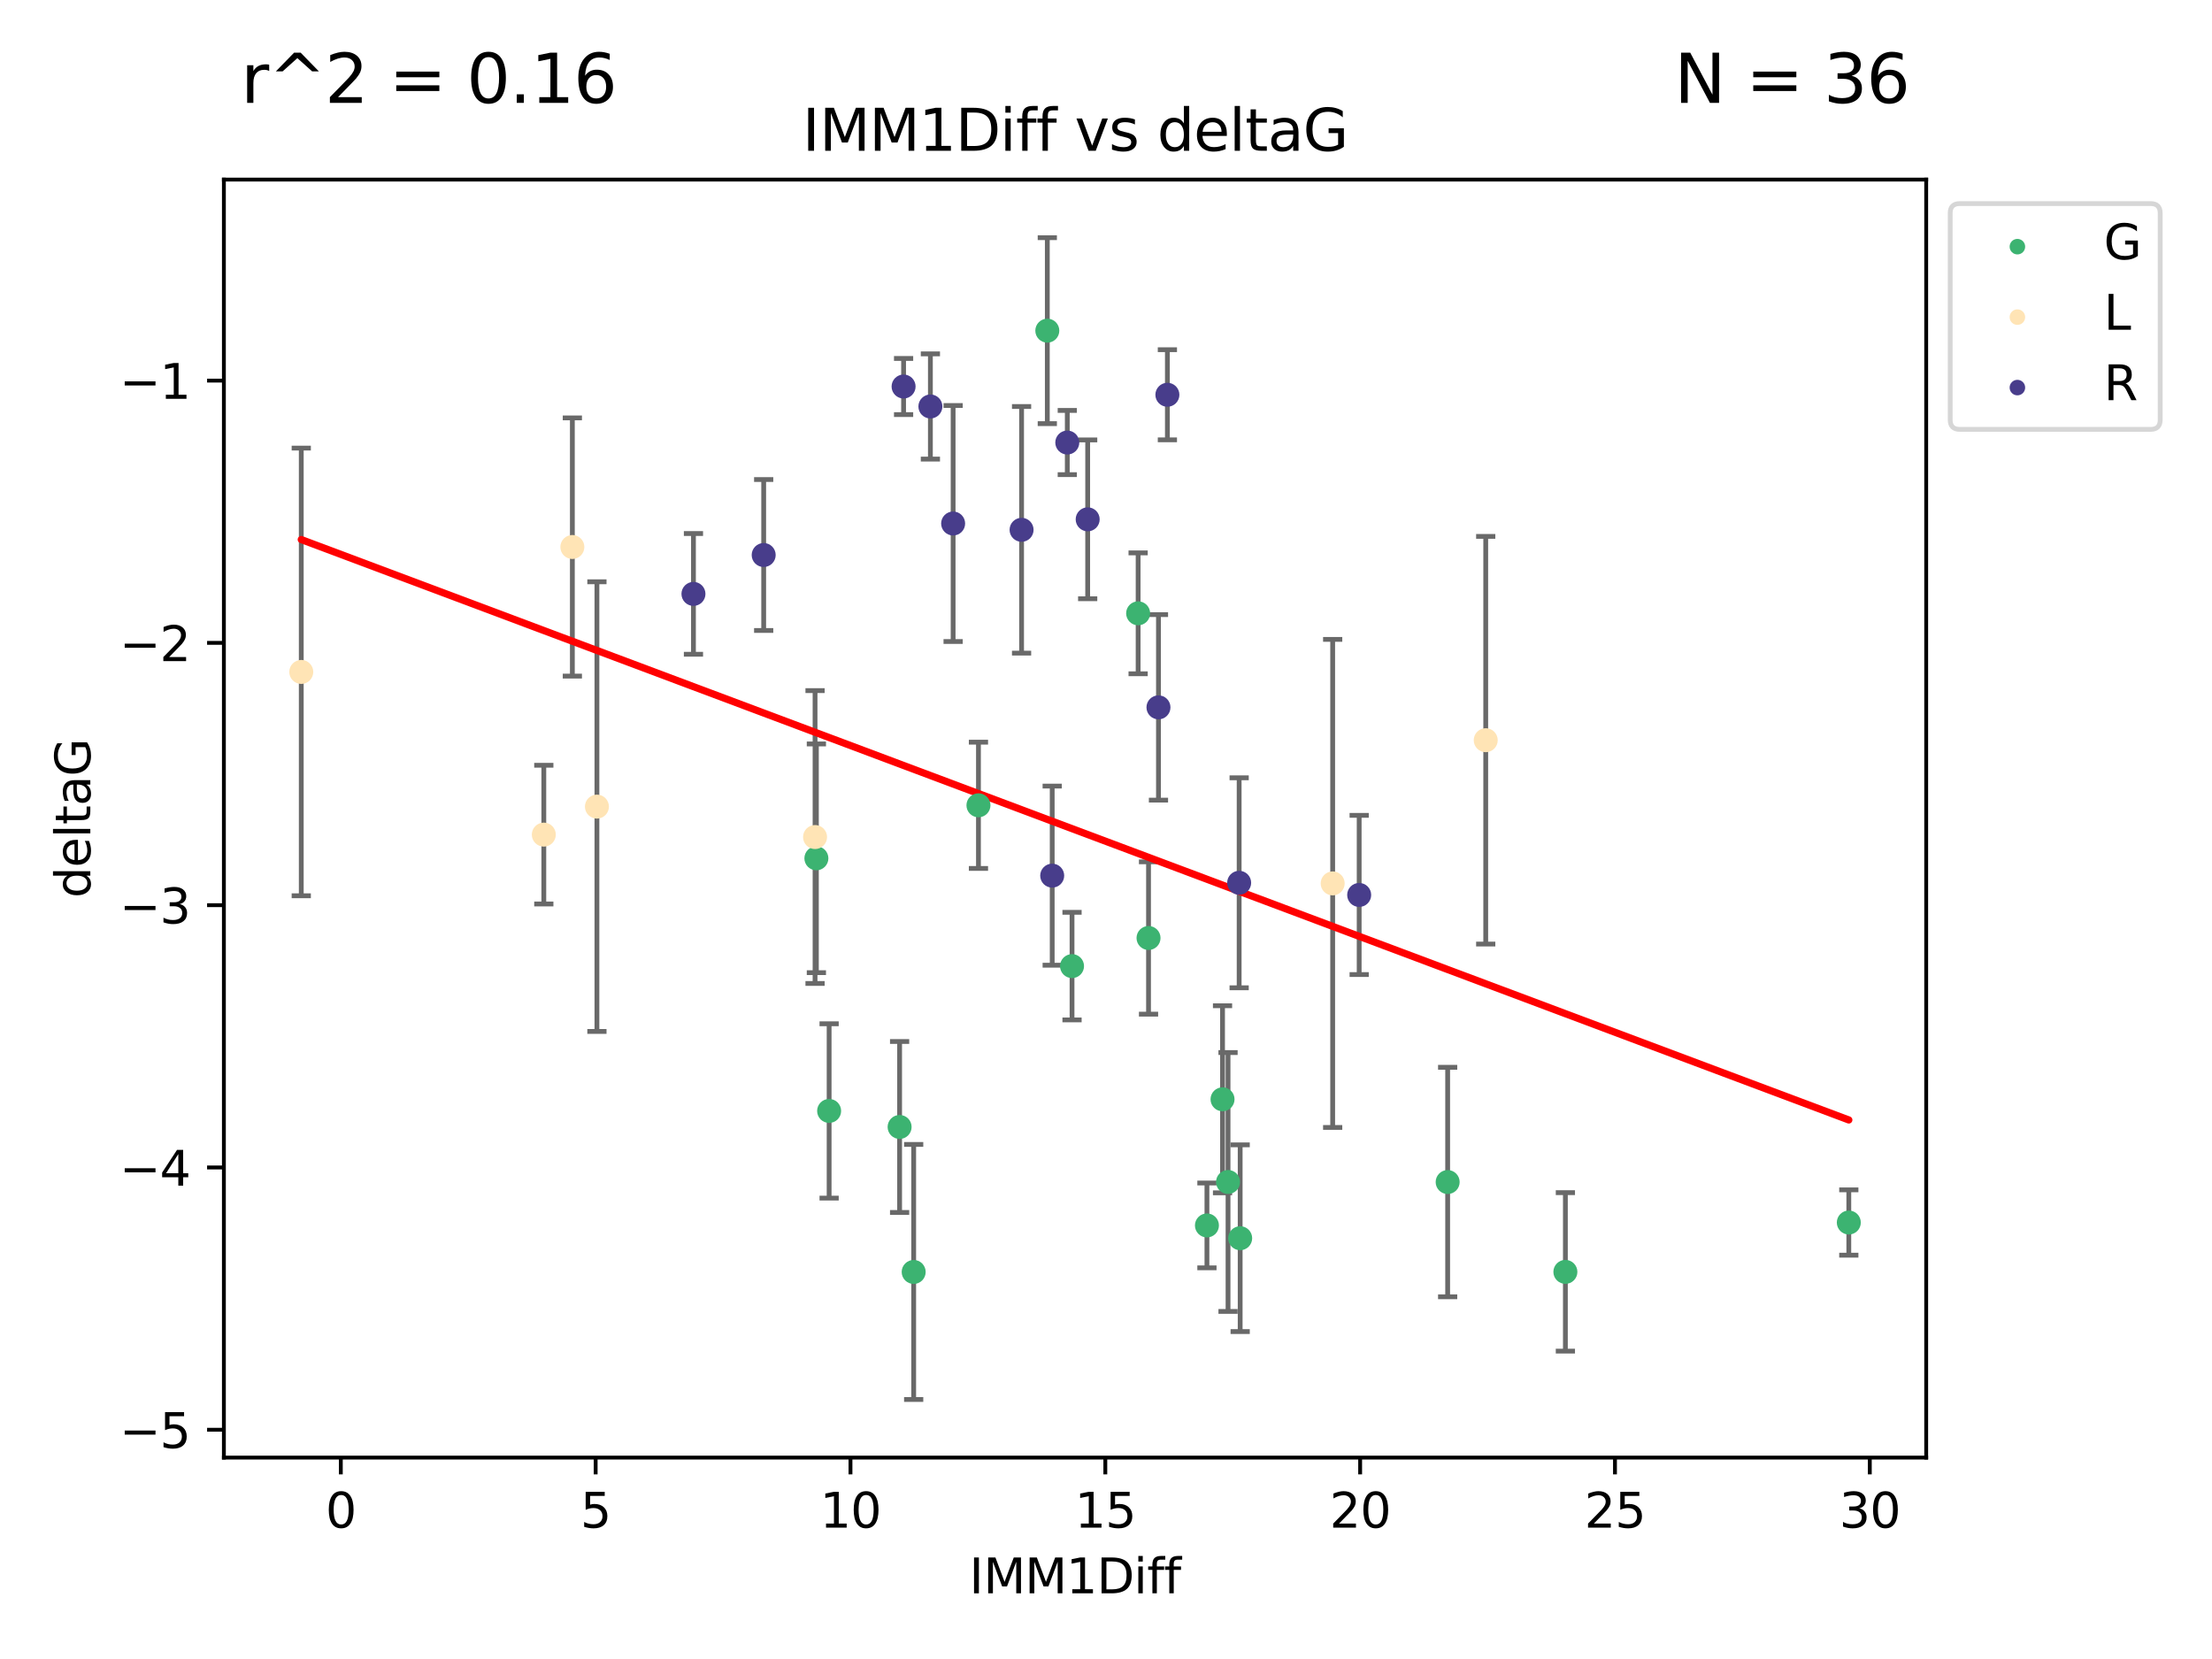 <?xml version="1.0" encoding="utf-8" standalone="no"?>
<!DOCTYPE svg PUBLIC "-//W3C//DTD SVG 1.1//EN"
  "http://www.w3.org/Graphics/SVG/1.1/DTD/svg11.dtd">
<svg xmlns:xlink="http://www.w3.org/1999/xlink" width="460.8pt" height="345.6pt" viewBox="0 0 460.8 345.6" xmlns="http://www.w3.org/2000/svg" version="1.1">
 <defs>
  <style type="text/css">*{stroke-linejoin: round; stroke-linecap: butt}</style>
 </defs>
 <g id="figure_1">
  <g id="patch_1">
   <path d="M 0 345.6 
L 460.8 345.6 
L 460.8 0 
L 0 0 
z
" style="fill: #ffffff"/>
  </g>
  <g id="axes_1">
   <g id="patch_2">
    <path d="M 46.64 303.64 
L 401.26 303.64 
L 401.26 37.411 
L 46.64 37.411 
z
" style="fill: #ffffff"/>
   </g>
   <g id="PathCollection_1">
    <defs>
     <path id="mefd6681e2b" d="M 0 1.118 
C 0.297 1.118 0.581 1 0.791 0.791 
C 1 0.581 1.118 0.297 1.118 0 
C 1.118 -0.297 1 -0.581 0.791 -0.791 
C 0.581 -1 0.297 -1.118 0 -1.118 
C -0.297 -1.118 -0.581 -1 -0.791 -0.791 
C -1 -0.581 -1.118 -0.297 -1.118 0 
C -1.118 0.297 -1 0.581 -0.791 0.791 
C -0.581 1 -0.297 1.118 0 1.118 
z
" style="stroke: #3cb371"/>
    </defs>
    <g clip-path="url(#p0593c370dc)">
     <use xlink:href="#mefd6681e2b" x="190.336" y="264.972" style="fill: #3cb371; stroke: #3cb371"/>
     <use xlink:href="#mefd6681e2b" x="255.823" y="246.229" style="fill: #3cb371; stroke: #3cb371"/>
     <use xlink:href="#mefd6681e2b" x="251.427" y="255.28" style="fill: #3cb371; stroke: #3cb371"/>
     <use xlink:href="#mefd6681e2b" x="258.35" y="257.942" style="fill: #3cb371; stroke: #3cb371"/>
     <use xlink:href="#mefd6681e2b" x="218.174" y="68.883" style="fill: #3cb371; stroke: #3cb371"/>
     <use xlink:href="#mefd6681e2b" x="385.141" y="254.674" style="fill: #3cb371; stroke: #3cb371"/>
     <use xlink:href="#mefd6681e2b" x="301.573" y="246.241" style="fill: #3cb371; stroke: #3cb371"/>
     <use xlink:href="#mefd6681e2b" x="326.098" y="264.956" style="fill: #3cb371; stroke: #3cb371"/>
     <use xlink:href="#mefd6681e2b" x="187.405" y="234.768" style="fill: #3cb371; stroke: #3cb371"/>
     <use xlink:href="#mefd6681e2b" x="223.324" y="201.259" style="fill: #3cb371; stroke: #3cb371"/>
     <use xlink:href="#mefd6681e2b" x="254.676" y="229.002" style="fill: #3cb371; stroke: #3cb371"/>
     <use xlink:href="#mefd6681e2b" x="237.094" y="127.765" style="fill: #3cb371; stroke: #3cb371"/>
     <use xlink:href="#mefd6681e2b" x="203.83" y="167.759" style="fill: #3cb371; stroke: #3cb371"/>
     <use xlink:href="#mefd6681e2b" x="239.26" y="195.399" style="fill: #3cb371; stroke: #3cb371"/>
     <use xlink:href="#mefd6681e2b" x="170.068" y="178.803" style="fill: #3cb371; stroke: #3cb371"/>
     <use xlink:href="#mefd6681e2b" x="172.722" y="231.428" style="fill: #3cb371; stroke: #3cb371"/>
    </g>
   </g>
   <g id="PathCollection_2">
    <defs>
     <path id="mf85f36f236" d="M 0 1.118 
C 0.297 1.118 0.581 1 0.791 0.791 
C 1 0.581 1.118 0.297 1.118 0 
C 1.118 -0.297 1 -0.581 0.791 -0.791 
C 0.581 -1 0.297 -1.118 0 -1.118 
C -0.297 -1.118 -0.581 -1 -0.791 -0.791 
C -1 -0.581 -1.118 -0.297 -1.118 0 
C -1.118 0.297 -1 0.581 -0.791 0.791 
C -0.581 1 -0.297 1.118 0 1.118 
z
" style="stroke: #ffe4b5"/>
    </defs>
    <g clip-path="url(#p0593c370dc)">
     <use xlink:href="#mf85f36f236" x="113.287" y="173.867" style="fill: #ffe4b5; stroke: #ffe4b5"/>
     <use xlink:href="#mf85f36f236" x="124.35" y="168.033" style="fill: #ffe4b5; stroke: #ffe4b5"/>
     <use xlink:href="#mf85f36f236" x="119.232" y="113.949" style="fill: #ffe4b5; stroke: #ffe4b5"/>
     <use xlink:href="#mf85f36f236" x="62.759" y="139.975" style="fill: #ffe4b5; stroke: #ffe4b5"/>
     <use xlink:href="#mf85f36f236" x="169.791" y="174.371" style="fill: #ffe4b5; stroke: #ffe4b5"/>
     <use xlink:href="#mf85f36f236" x="277.62" y="184.029" style="fill: #ffe4b5; stroke: #ffe4b5"/>
     <use xlink:href="#mf85f36f236" x="309.504" y="154.198" style="fill: #ffe4b5; stroke: #ffe4b5"/>
    </g>
   </g>
   <g id="PathCollection_3">
    <defs>
     <path id="m1b74e0bbe9" d="M 0 1.118 
C 0.297 1.118 0.581 1 0.791 0.791 
C 1 0.581 1.118 0.297 1.118 0 
C 1.118 -0.297 1 -0.581 0.791 -0.791 
C 0.581 -1 0.297 -1.118 0 -1.118 
C -0.297 -1.118 -0.581 -1 -0.791 -0.791 
C -1 -0.581 -1.118 -0.297 -1.118 0 
C -1.118 0.297 -1 0.581 -0.791 0.791 
C -0.581 1 -0.297 1.118 0 1.118 
z
" style="stroke: #483d8b"/>
    </defs>
    <g clip-path="url(#p0593c370dc)">
     <use xlink:href="#m1b74e0bbe9" x="144.459" y="123.719" style="fill: #483d8b; stroke: #483d8b"/>
     <use xlink:href="#m1b74e0bbe9" x="258.138" y="183.902" style="fill: #483d8b; stroke: #483d8b"/>
     <use xlink:href="#m1b74e0bbe9" x="188.234" y="80.519" style="fill: #483d8b; stroke: #483d8b"/>
     <use xlink:href="#m1b74e0bbe9" x="212.813" y="110.37" style="fill: #483d8b; stroke: #483d8b"/>
     <use xlink:href="#m1b74e0bbe9" x="159.089" y="115.619" style="fill: #483d8b; stroke: #483d8b"/>
     <use xlink:href="#m1b74e0bbe9" x="193.818" y="84.676" style="fill: #483d8b; stroke: #483d8b"/>
     <use xlink:href="#m1b74e0bbe9" x="226.583" y="108.187" style="fill: #483d8b; stroke: #483d8b"/>
     <use xlink:href="#m1b74e0bbe9" x="219.193" y="182.412" style="fill: #483d8b; stroke: #483d8b"/>
     <use xlink:href="#m1b74e0bbe9" x="222.336" y="92.189" style="fill: #483d8b; stroke: #483d8b"/>
     <use xlink:href="#m1b74e0bbe9" x="243.188" y="82.238" style="fill: #483d8b; stroke: #483d8b"/>
     <use xlink:href="#m1b74e0bbe9" x="241.33" y="147.356" style="fill: #483d8b; stroke: #483d8b"/>
     <use xlink:href="#m1b74e0bbe9" x="198.554" y="109.055" style="fill: #483d8b; stroke: #483d8b"/>
     <use xlink:href="#m1b74e0bbe9" x="283.141" y="186.434" style="fill: #483d8b; stroke: #483d8b"/>
    </g>
   </g>
   <g id="matplotlib.axis_1">
    <g id="xtick_1">
     <g id="line2d_1">
      <defs>
       <path id="m7b4c2377e4" d="M 0 0 
L 0 3.5 
" style="stroke: #000000; stroke-width: 0.8"/>
      </defs>
      <g>
       <use xlink:href="#m7b4c2377e4" x="70.998" y="303.64" style="stroke: #000000; stroke-width: 0.8"/>
      </g>
     </g>
     <g id="text_1">
      <!-- 0 -->
      <g transform="translate(67.817 318.238)scale(0.1 -0.1)">
       <defs>
        <path id="DejaVuSans-30" d="M 2034 4250 
Q 1547 4250 1301 3770 
Q 1056 3291 1056 2328 
Q 1056 1369 1301 889 
Q 1547 409 2034 409 
Q 2525 409 2770 889 
Q 3016 1369 3016 2328 
Q 3016 3291 2770 3770 
Q 2525 4250 2034 4250 
z
M 2034 4750 
Q 2819 4750 3233 4129 
Q 3647 3509 3647 2328 
Q 3647 1150 3233 529 
Q 2819 -91 2034 -91 
Q 1250 -91 836 529 
Q 422 1150 422 2328 
Q 422 3509 836 4129 
Q 1250 4750 2034 4750 
z
" transform="scale(0.016)"/>
       </defs>
       <use xlink:href="#DejaVuSans-30"/>
      </g>
     </g>
    </g>
    <g id="xtick_2">
     <g id="line2d_2">
      <g>
       <use xlink:href="#m7b4c2377e4" x="124.084" y="303.64" style="stroke: #000000; stroke-width: 0.8"/>
      </g>
     </g>
     <g id="text_2">
      <!-- 5 -->
      <g transform="translate(120.903 318.238)scale(0.1 -0.1)">
       <defs>
        <path id="DejaVuSans-35" d="M 691 4666 
L 3169 4666 
L 3169 4134 
L 1269 4134 
L 1269 2991 
Q 1406 3038 1543 3061 
Q 1681 3084 1819 3084 
Q 2600 3084 3056 2656 
Q 3513 2228 3513 1497 
Q 3513 744 3044 326 
Q 2575 -91 1722 -91 
Q 1428 -91 1123 -41 
Q 819 9 494 109 
L 494 744 
Q 775 591 1075 516 
Q 1375 441 1709 441 
Q 2250 441 2565 725 
Q 2881 1009 2881 1497 
Q 2881 1984 2565 2268 
Q 2250 2553 1709 2553 
Q 1456 2553 1204 2497 
Q 953 2441 691 2322 
L 691 4666 
z
" transform="scale(0.016)"/>
       </defs>
       <use xlink:href="#DejaVuSans-35"/>
      </g>
     </g>
    </g>
    <g id="xtick_3">
     <g id="line2d_3">
      <g>
       <use xlink:href="#m7b4c2377e4" x="177.17" y="303.64" style="stroke: #000000; stroke-width: 0.8"/>
      </g>
     </g>
     <g id="text_3">
      <!-- 10 -->
      <g transform="translate(170.808 318.238)scale(0.1 -0.1)">
       <defs>
        <path id="DejaVuSans-31" d="M 794 531 
L 1825 531 
L 1825 4091 
L 703 3866 
L 703 4441 
L 1819 4666 
L 2450 4666 
L 2450 531 
L 3481 531 
L 3481 0 
L 794 0 
L 794 531 
z
" transform="scale(0.016)"/>
       </defs>
       <use xlink:href="#DejaVuSans-31"/>
       <use xlink:href="#DejaVuSans-30" x="63.623"/>
      </g>
     </g>
    </g>
    <g id="xtick_4">
     <g id="line2d_4">
      <g>
       <use xlink:href="#m7b4c2377e4" x="230.257" y="303.64" style="stroke: #000000; stroke-width: 0.8"/>
      </g>
     </g>
     <g id="text_4">
      <!-- 15 -->
      <g transform="translate(223.894 318.238)scale(0.1 -0.1)">
       <use xlink:href="#DejaVuSans-31"/>
       <use xlink:href="#DejaVuSans-35" x="63.623"/>
      </g>
     </g>
    </g>
    <g id="xtick_5">
     <g id="line2d_5">
      <g>
       <use xlink:href="#m7b4c2377e4" x="283.343" y="303.64" style="stroke: #000000; stroke-width: 0.8"/>
      </g>
     </g>
     <g id="text_5">
      <!-- 20 -->
      <g transform="translate(276.98 318.238)scale(0.1 -0.1)">
       <defs>
        <path id="DejaVuSans-32" d="M 1228 531 
L 3431 531 
L 3431 0 
L 469 0 
L 469 531 
Q 828 903 1448 1529 
Q 2069 2156 2228 2338 
Q 2531 2678 2651 2914 
Q 2772 3150 2772 3378 
Q 2772 3750 2511 3984 
Q 2250 4219 1831 4219 
Q 1534 4219 1204 4116 
Q 875 4013 500 3803 
L 500 4441 
Q 881 4594 1212 4672 
Q 1544 4750 1819 4750 
Q 2544 4750 2975 4387 
Q 3406 4025 3406 3419 
Q 3406 3131 3298 2873 
Q 3191 2616 2906 2266 
Q 2828 2175 2409 1742 
Q 1991 1309 1228 531 
z
" transform="scale(0.016)"/>
       </defs>
       <use xlink:href="#DejaVuSans-32"/>
       <use xlink:href="#DejaVuSans-30" x="63.623"/>
      </g>
     </g>
    </g>
    <g id="xtick_6">
     <g id="line2d_6">
      <g>
       <use xlink:href="#m7b4c2377e4" x="336.429" y="303.64" style="stroke: #000000; stroke-width: 0.8"/>
      </g>
     </g>
     <g id="text_6">
      <!-- 25 -->
      <g transform="translate(330.067 318.238)scale(0.1 -0.1)">
       <use xlink:href="#DejaVuSans-32"/>
       <use xlink:href="#DejaVuSans-35" x="63.623"/>
      </g>
     </g>
    </g>
    <g id="xtick_7">
     <g id="line2d_7">
      <g>
       <use xlink:href="#m7b4c2377e4" x="389.515" y="303.64" style="stroke: #000000; stroke-width: 0.8"/>
      </g>
     </g>
     <g id="text_7">
      <!-- 30 -->
      <g transform="translate(383.153 318.238)scale(0.1 -0.1)">
       <defs>
        <path id="DejaVuSans-33" d="M 2597 2516 
Q 3050 2419 3304 2112 
Q 3559 1806 3559 1356 
Q 3559 666 3084 287 
Q 2609 -91 1734 -91 
Q 1441 -91 1130 -33 
Q 819 25 488 141 
L 488 750 
Q 750 597 1062 519 
Q 1375 441 1716 441 
Q 2309 441 2620 675 
Q 2931 909 2931 1356 
Q 2931 1769 2642 2001 
Q 2353 2234 1838 2234 
L 1294 2234 
L 1294 2753 
L 1863 2753 
Q 2328 2753 2575 2939 
Q 2822 3125 2822 3475 
Q 2822 3834 2567 4026 
Q 2313 4219 1838 4219 
Q 1578 4219 1281 4162 
Q 984 4106 628 3988 
L 628 4550 
Q 988 4650 1302 4700 
Q 1616 4750 1894 4750 
Q 2613 4750 3031 4423 
Q 3450 4097 3450 3541 
Q 3450 3153 3228 2886 
Q 3006 2619 2597 2516 
z
" transform="scale(0.016)"/>
       </defs>
       <use xlink:href="#DejaVuSans-33"/>
       <use xlink:href="#DejaVuSans-30" x="63.623"/>
      </g>
     </g>
    </g>
    <g id="text_8">
     <!-- IMM1Diff -->
     <g transform="translate(201.906 331.917)scale(0.1 -0.1)">
      <defs>
       <path id="DejaVuSans-49" d="M 628 4666 
L 1259 4666 
L 1259 0 
L 628 0 
L 628 4666 
z
" transform="scale(0.016)"/>
       <path id="DejaVuSans-4d" d="M 628 4666 
L 1569 4666 
L 2759 1491 
L 3956 4666 
L 4897 4666 
L 4897 0 
L 4281 0 
L 4281 4097 
L 3078 897 
L 2444 897 
L 1241 4097 
L 1241 0 
L 628 0 
L 628 4666 
z
" transform="scale(0.016)"/>
       <path id="DejaVuSans-44" d="M 1259 4147 
L 1259 519 
L 2022 519 
Q 2988 519 3436 956 
Q 3884 1394 3884 2338 
Q 3884 3275 3436 3711 
Q 2988 4147 2022 4147 
L 1259 4147 
z
M 628 4666 
L 1925 4666 
Q 3281 4666 3915 4102 
Q 4550 3538 4550 2338 
Q 4550 1131 3912 565 
Q 3275 0 1925 0 
L 628 0 
L 628 4666 
z
" transform="scale(0.016)"/>
       <path id="DejaVuSans-69" d="M 603 3500 
L 1178 3500 
L 1178 0 
L 603 0 
L 603 3500 
z
M 603 4863 
L 1178 4863 
L 1178 4134 
L 603 4134 
L 603 4863 
z
" transform="scale(0.016)"/>
       <path id="DejaVuSans-66" d="M 2375 4863 
L 2375 4384 
L 1825 4384 
Q 1516 4384 1395 4259 
Q 1275 4134 1275 3809 
L 1275 3500 
L 2222 3500 
L 2222 3053 
L 1275 3053 
L 1275 0 
L 697 0 
L 697 3053 
L 147 3053 
L 147 3500 
L 697 3500 
L 697 3744 
Q 697 4328 969 4595 
Q 1241 4863 1831 4863 
L 2375 4863 
z
" transform="scale(0.016)"/>
      </defs>
      <use xlink:href="#DejaVuSans-49"/>
      <use xlink:href="#DejaVuSans-4d" x="29.492"/>
      <use xlink:href="#DejaVuSans-4d" x="115.771"/>
      <use xlink:href="#DejaVuSans-31" x="202.051"/>
      <use xlink:href="#DejaVuSans-44" x="265.674"/>
      <use xlink:href="#DejaVuSans-69" x="342.676"/>
      <use xlink:href="#DejaVuSans-66" x="370.459"/>
      <use xlink:href="#DejaVuSans-66" x="405.664"/>
     </g>
    </g>
   </g>
   <g id="matplotlib.axis_2">
    <g id="ytick_1">
     <g id="line2d_8">
      <defs>
       <path id="mdf8ffeb3bf" d="M 0 0 
L -3.5 0 
" style="stroke: #000000; stroke-width: 0.8"/>
      </defs>
      <g>
       <use xlink:href="#mdf8ffeb3bf" x="46.64" y="297.844" style="stroke: #000000; stroke-width: 0.8"/>
      </g>
     </g>
     <g id="text_9">
      <!-- −5 -->
      <g transform="translate(24.898 301.643)scale(0.1 -0.1)">
       <defs>
        <path id="DejaVuSans-2212" d="M 678 2272 
L 4684 2272 
L 4684 1741 
L 678 1741 
L 678 2272 
z
" transform="scale(0.016)"/>
       </defs>
       <use xlink:href="#DejaVuSans-2212"/>
       <use xlink:href="#DejaVuSans-35" x="83.789"/>
      </g>
     </g>
    </g>
    <g id="ytick_2">
     <g id="line2d_9">
      <g>
       <use xlink:href="#mdf8ffeb3bf" x="46.64" y="243.204" style="stroke: #000000; stroke-width: 0.8"/>
      </g>
     </g>
     <g id="text_10">
      <!-- −4 -->
      <g transform="translate(24.898 247.003)scale(0.1 -0.1)">
       <defs>
        <path id="DejaVuSans-34" d="M 2419 4116 
L 825 1625 
L 2419 1625 
L 2419 4116 
z
M 2253 4666 
L 3047 4666 
L 3047 1625 
L 3713 1625 
L 3713 1100 
L 3047 1100 
L 3047 0 
L 2419 0 
L 2419 1100 
L 313 1100 
L 313 1709 
L 2253 4666 
z
" transform="scale(0.016)"/>
       </defs>
       <use xlink:href="#DejaVuSans-2212"/>
       <use xlink:href="#DejaVuSans-34" x="83.789"/>
      </g>
     </g>
    </g>
    <g id="ytick_3">
     <g id="line2d_10">
      <g>
       <use xlink:href="#mdf8ffeb3bf" x="46.64" y="188.564" style="stroke: #000000; stroke-width: 0.8"/>
      </g>
     </g>
     <g id="text_11">
      <!-- −3 -->
      <g transform="translate(24.898 192.364)scale(0.1 -0.1)">
       <use xlink:href="#DejaVuSans-2212"/>
       <use xlink:href="#DejaVuSans-33" x="83.789"/>
      </g>
     </g>
    </g>
    <g id="ytick_4">
     <g id="line2d_11">
      <g>
       <use xlink:href="#mdf8ffeb3bf" x="46.64" y="133.924" style="stroke: #000000; stroke-width: 0.8"/>
      </g>
     </g>
     <g id="text_12">
      <!-- −2 -->
      <g transform="translate(24.898 137.724)scale(0.1 -0.1)">
       <use xlink:href="#DejaVuSans-2212"/>
       <use xlink:href="#DejaVuSans-32" x="83.789"/>
      </g>
     </g>
    </g>
    <g id="ytick_5">
     <g id="line2d_12">
      <g>
       <use xlink:href="#mdf8ffeb3bf" x="46.64" y="79.284" style="stroke: #000000; stroke-width: 0.8"/>
      </g>
     </g>
     <g id="text_13">
      <!-- −1 -->
      <g transform="translate(24.898 83.084)scale(0.1 -0.1)">
       <use xlink:href="#DejaVuSans-2212"/>
       <use xlink:href="#DejaVuSans-31" x="83.789"/>
      </g>
     </g>
    </g>
    <g id="text_14">
     <!-- deltaG -->
     <g transform="translate(18.818 187.064)rotate(-90)scale(0.1 -0.1)">
      <defs>
       <path id="DejaVuSans-64" d="M 2906 2969 
L 2906 4863 
L 3481 4863 
L 3481 0 
L 2906 0 
L 2906 525 
Q 2725 213 2448 61 
Q 2172 -91 1784 -91 
Q 1150 -91 751 415 
Q 353 922 353 1747 
Q 353 2572 751 3078 
Q 1150 3584 1784 3584 
Q 2172 3584 2448 3432 
Q 2725 3281 2906 2969 
z
M 947 1747 
Q 947 1113 1208 752 
Q 1469 391 1925 391 
Q 2381 391 2643 752 
Q 2906 1113 2906 1747 
Q 2906 2381 2643 2742 
Q 2381 3103 1925 3103 
Q 1469 3103 1208 2742 
Q 947 2381 947 1747 
z
" transform="scale(0.016)"/>
       <path id="DejaVuSans-65" d="M 3597 1894 
L 3597 1613 
L 953 1613 
Q 991 1019 1311 708 
Q 1631 397 2203 397 
Q 2534 397 2845 478 
Q 3156 559 3463 722 
L 3463 178 
Q 3153 47 2828 -22 
Q 2503 -91 2169 -91 
Q 1331 -91 842 396 
Q 353 884 353 1716 
Q 353 2575 817 3079 
Q 1281 3584 2069 3584 
Q 2775 3584 3186 3129 
Q 3597 2675 3597 1894 
z
M 3022 2063 
Q 3016 2534 2758 2815 
Q 2500 3097 2075 3097 
Q 1594 3097 1305 2825 
Q 1016 2553 972 2059 
L 3022 2063 
z
" transform="scale(0.016)"/>
       <path id="DejaVuSans-6c" d="M 603 4863 
L 1178 4863 
L 1178 0 
L 603 0 
L 603 4863 
z
" transform="scale(0.016)"/>
       <path id="DejaVuSans-74" d="M 1172 4494 
L 1172 3500 
L 2356 3500 
L 2356 3053 
L 1172 3053 
L 1172 1153 
Q 1172 725 1289 603 
Q 1406 481 1766 481 
L 2356 481 
L 2356 0 
L 1766 0 
Q 1100 0 847 248 
Q 594 497 594 1153 
L 594 3053 
L 172 3053 
L 172 3500 
L 594 3500 
L 594 4494 
L 1172 4494 
z
" transform="scale(0.016)"/>
       <path id="DejaVuSans-61" d="M 2194 1759 
Q 1497 1759 1228 1600 
Q 959 1441 959 1056 
Q 959 750 1161 570 
Q 1363 391 1709 391 
Q 2188 391 2477 730 
Q 2766 1069 2766 1631 
L 2766 1759 
L 2194 1759 
z
M 3341 1997 
L 3341 0 
L 2766 0 
L 2766 531 
Q 2569 213 2275 61 
Q 1981 -91 1556 -91 
Q 1019 -91 701 211 
Q 384 513 384 1019 
Q 384 1609 779 1909 
Q 1175 2209 1959 2209 
L 2766 2209 
L 2766 2266 
Q 2766 2663 2505 2880 
Q 2244 3097 1772 3097 
Q 1472 3097 1187 3025 
Q 903 2953 641 2809 
L 641 3341 
Q 956 3463 1253 3523 
Q 1550 3584 1831 3584 
Q 2591 3584 2966 3190 
Q 3341 2797 3341 1997 
z
" transform="scale(0.016)"/>
       <path id="DejaVuSans-47" d="M 3809 666 
L 3809 1919 
L 2778 1919 
L 2778 2438 
L 4434 2438 
L 4434 434 
Q 4069 175 3628 42 
Q 3188 -91 2688 -91 
Q 1594 -91 976 548 
Q 359 1188 359 2328 
Q 359 3472 976 4111 
Q 1594 4750 2688 4750 
Q 3144 4750 3555 4637 
Q 3966 4525 4313 4306 
L 4313 3634 
Q 3963 3931 3569 4081 
Q 3175 4231 2741 4231 
Q 1884 4231 1454 3753 
Q 1025 3275 1025 2328 
Q 1025 1384 1454 906 
Q 1884 428 2741 428 
Q 3075 428 3337 486 
Q 3600 544 3809 666 
z
" transform="scale(0.016)"/>
      </defs>
      <use xlink:href="#DejaVuSans-64"/>
      <use xlink:href="#DejaVuSans-65" x="63.477"/>
      <use xlink:href="#DejaVuSans-6c" x="125"/>
      <use xlink:href="#DejaVuSans-74" x="152.783"/>
      <use xlink:href="#DejaVuSans-61" x="191.992"/>
      <use xlink:href="#DejaVuSans-47" x="253.271"/>
     </g>
    </g>
   </g>
   <g id="LineCollection_1">
    <path d="M 190.336 291.539 
L 190.336 238.405 
" clip-path="url(#p0593c370dc)" style="fill: none; stroke: #696969"/>
    <path d="M 255.823 273.192 
L 255.823 219.267 
" clip-path="url(#p0593c370dc)" style="fill: none; stroke: #696969"/>
    <path d="M 251.427 264.116 
L 251.427 246.445 
" clip-path="url(#p0593c370dc)" style="fill: none; stroke: #696969"/>
    <path d="M 258.35 277.391 
L 258.35 238.493 
" clip-path="url(#p0593c370dc)" style="fill: none; stroke: #696969"/>
    <path d="M 218.174 88.254 
L 218.174 49.513 
" clip-path="url(#p0593c370dc)" style="fill: none; stroke: #696969"/>
    <path d="M 385.141 261.477 
L 385.141 247.87 
" clip-path="url(#p0593c370dc)" style="fill: none; stroke: #696969"/>
    <path d="M 301.573 270.142 
L 301.573 222.34 
" clip-path="url(#p0593c370dc)" style="fill: none; stroke: #696969"/>
    <path d="M 326.098 281.463 
L 326.098 248.45 
" clip-path="url(#p0593c370dc)" style="fill: none; stroke: #696969"/>
    <path d="M 187.405 252.578 
L 187.405 216.959 
" clip-path="url(#p0593c370dc)" style="fill: none; stroke: #696969"/>
    <path d="M 223.324 212.466 
L 223.324 190.051 
" clip-path="url(#p0593c370dc)" style="fill: none; stroke: #696969"/>
    <path d="M 254.676 248.489 
L 254.676 209.516 
" clip-path="url(#p0593c370dc)" style="fill: none; stroke: #696969"/>
    <path d="M 237.094 140.357 
L 237.094 115.174 
" clip-path="url(#p0593c370dc)" style="fill: none; stroke: #696969"/>
    <path d="M 203.83 180.911 
L 203.83 154.608 
" clip-path="url(#p0593c370dc)" style="fill: none; stroke: #696969"/>
    <path d="M 239.26 211.267 
L 239.26 179.53 
" clip-path="url(#p0593c370dc)" style="fill: none; stroke: #696969"/>
    <path d="M 170.068 202.627 
L 170.068 154.978 
" clip-path="url(#p0593c370dc)" style="fill: none; stroke: #696969"/>
    <path d="M 172.722 249.586 
L 172.722 213.27 
" clip-path="url(#p0593c370dc)" style="fill: none; stroke: #696969"/>
   </g>
   <g id="line2d_13">
    <defs>
     <path id="m96c4f6a388" d="M 2 0 
L -2 -0 
" style="stroke: #696969"/>
    </defs>
    <g clip-path="url(#p0593c370dc)">
     <use xlink:href="#m96c4f6a388" x="190.336" y="291.539" style="fill: #696969; stroke: #696969"/>
     <use xlink:href="#m96c4f6a388" x="255.823" y="273.192" style="fill: #696969; stroke: #696969"/>
     <use xlink:href="#m96c4f6a388" x="251.427" y="264.116" style="fill: #696969; stroke: #696969"/>
     <use xlink:href="#m96c4f6a388" x="258.35" y="277.391" style="fill: #696969; stroke: #696969"/>
     <use xlink:href="#m96c4f6a388" x="218.174" y="88.254" style="fill: #696969; stroke: #696969"/>
     <use xlink:href="#m96c4f6a388" x="385.141" y="261.477" style="fill: #696969; stroke: #696969"/>
     <use xlink:href="#m96c4f6a388" x="301.573" y="270.142" style="fill: #696969; stroke: #696969"/>
     <use xlink:href="#m96c4f6a388" x="326.098" y="281.463" style="fill: #696969; stroke: #696969"/>
     <use xlink:href="#m96c4f6a388" x="187.405" y="252.578" style="fill: #696969; stroke: #696969"/>
     <use xlink:href="#m96c4f6a388" x="223.324" y="212.466" style="fill: #696969; stroke: #696969"/>
     <use xlink:href="#m96c4f6a388" x="254.676" y="248.489" style="fill: #696969; stroke: #696969"/>
     <use xlink:href="#m96c4f6a388" x="237.094" y="140.357" style="fill: #696969; stroke: #696969"/>
     <use xlink:href="#m96c4f6a388" x="203.83" y="180.911" style="fill: #696969; stroke: #696969"/>
     <use xlink:href="#m96c4f6a388" x="239.26" y="211.267" style="fill: #696969; stroke: #696969"/>
     <use xlink:href="#m96c4f6a388" x="170.068" y="202.627" style="fill: #696969; stroke: #696969"/>
     <use xlink:href="#m96c4f6a388" x="172.722" y="249.586" style="fill: #696969; stroke: #696969"/>
    </g>
   </g>
   <g id="line2d_14">
    <g clip-path="url(#p0593c370dc)">
     <use xlink:href="#m96c4f6a388" x="190.336" y="238.405" style="fill: #696969; stroke: #696969"/>
     <use xlink:href="#m96c4f6a388" x="255.823" y="219.267" style="fill: #696969; stroke: #696969"/>
     <use xlink:href="#m96c4f6a388" x="251.427" y="246.445" style="fill: #696969; stroke: #696969"/>
     <use xlink:href="#m96c4f6a388" x="258.35" y="238.493" style="fill: #696969; stroke: #696969"/>
     <use xlink:href="#m96c4f6a388" x="218.174" y="49.513" style="fill: #696969; stroke: #696969"/>
     <use xlink:href="#m96c4f6a388" x="385.141" y="247.87" style="fill: #696969; stroke: #696969"/>
     <use xlink:href="#m96c4f6a388" x="301.573" y="222.34" style="fill: #696969; stroke: #696969"/>
     <use xlink:href="#m96c4f6a388" x="326.098" y="248.45" style="fill: #696969; stroke: #696969"/>
     <use xlink:href="#m96c4f6a388" x="187.405" y="216.959" style="fill: #696969; stroke: #696969"/>
     <use xlink:href="#m96c4f6a388" x="223.324" y="190.051" style="fill: #696969; stroke: #696969"/>
     <use xlink:href="#m96c4f6a388" x="254.676" y="209.516" style="fill: #696969; stroke: #696969"/>
     <use xlink:href="#m96c4f6a388" x="237.094" y="115.174" style="fill: #696969; stroke: #696969"/>
     <use xlink:href="#m96c4f6a388" x="203.83" y="154.608" style="fill: #696969; stroke: #696969"/>
     <use xlink:href="#m96c4f6a388" x="239.26" y="179.53" style="fill: #696969; stroke: #696969"/>
     <use xlink:href="#m96c4f6a388" x="170.068" y="154.978" style="fill: #696969; stroke: #696969"/>
     <use xlink:href="#m96c4f6a388" x="172.722" y="213.27" style="fill: #696969; stroke: #696969"/>
    </g>
   </g>
   <g id="LineCollection_2">
    <path d="M 113.287 188.312 
L 113.287 159.422 
" clip-path="url(#p0593c370dc)" style="fill: none; stroke: #696969"/>
    <path d="M 124.35 214.868 
L 124.35 121.197 
" clip-path="url(#p0593c370dc)" style="fill: none; stroke: #696969"/>
    <path d="M 119.232 140.845 
L 119.232 87.053 
" clip-path="url(#p0593c370dc)" style="fill: none; stroke: #696969"/>
    <path d="M 62.759 186.607 
L 62.759 93.342 
" clip-path="url(#p0593c370dc)" style="fill: none; stroke: #696969"/>
    <path d="M 169.791 204.872 
L 169.791 143.869 
" clip-path="url(#p0593c370dc)" style="fill: none; stroke: #696969"/>
    <path d="M 277.62 234.864 
L 277.62 133.193 
" clip-path="url(#p0593c370dc)" style="fill: none; stroke: #696969"/>
    <path d="M 309.504 196.659 
L 309.504 111.737 
" clip-path="url(#p0593c370dc)" style="fill: none; stroke: #696969"/>
   </g>
   <g id="line2d_15">
    <g clip-path="url(#p0593c370dc)">
     <use xlink:href="#m96c4f6a388" x="113.287" y="188.312" style="fill: #696969; stroke: #696969"/>
     <use xlink:href="#m96c4f6a388" x="124.35" y="214.868" style="fill: #696969; stroke: #696969"/>
     <use xlink:href="#m96c4f6a388" x="119.232" y="140.845" style="fill: #696969; stroke: #696969"/>
     <use xlink:href="#m96c4f6a388" x="62.759" y="186.607" style="fill: #696969; stroke: #696969"/>
     <use xlink:href="#m96c4f6a388" x="169.791" y="204.872" style="fill: #696969; stroke: #696969"/>
     <use xlink:href="#m96c4f6a388" x="277.62" y="234.864" style="fill: #696969; stroke: #696969"/>
     <use xlink:href="#m96c4f6a388" x="309.504" y="196.659" style="fill: #696969; stroke: #696969"/>
    </g>
   </g>
   <g id="line2d_16">
    <g clip-path="url(#p0593c370dc)">
     <use xlink:href="#m96c4f6a388" x="113.287" y="159.422" style="fill: #696969; stroke: #696969"/>
     <use xlink:href="#m96c4f6a388" x="124.35" y="121.197" style="fill: #696969; stroke: #696969"/>
     <use xlink:href="#m96c4f6a388" x="119.232" y="87.053" style="fill: #696969; stroke: #696969"/>
     <use xlink:href="#m96c4f6a388" x="62.759" y="93.342" style="fill: #696969; stroke: #696969"/>
     <use xlink:href="#m96c4f6a388" x="169.791" y="143.869" style="fill: #696969; stroke: #696969"/>
     <use xlink:href="#m96c4f6a388" x="277.62" y="133.193" style="fill: #696969; stroke: #696969"/>
     <use xlink:href="#m96c4f6a388" x="309.504" y="111.737" style="fill: #696969; stroke: #696969"/>
    </g>
   </g>
   <g id="LineCollection_3">
    <path d="M 144.459 136.293 
L 144.459 111.145 
" clip-path="url(#p0593c370dc)" style="fill: none; stroke: #696969"/>
    <path d="M 258.138 205.775 
L 258.138 162.029 
" clip-path="url(#p0593c370dc)" style="fill: none; stroke: #696969"/>
    <path d="M 188.234 86.364 
L 188.234 74.673 
" clip-path="url(#p0593c370dc)" style="fill: none; stroke: #696969"/>
    <path d="M 212.813 136.06 
L 212.813 84.68 
" clip-path="url(#p0593c370dc)" style="fill: none; stroke: #696969"/>
    <path d="M 159.089 131.34 
L 159.089 99.898 
" clip-path="url(#p0593c370dc)" style="fill: none; stroke: #696969"/>
    <path d="M 193.818 95.636 
L 193.818 73.716 
" clip-path="url(#p0593c370dc)" style="fill: none; stroke: #696969"/>
    <path d="M 226.583 124.731 
L 226.583 91.644 
" clip-path="url(#p0593c370dc)" style="fill: none; stroke: #696969"/>
    <path d="M 219.193 201.07 
L 219.193 163.755 
" clip-path="url(#p0593c370dc)" style="fill: none; stroke: #696969"/>
    <path d="M 222.336 98.879 
L 222.336 85.499 
" clip-path="url(#p0593c370dc)" style="fill: none; stroke: #696969"/>
    <path d="M 243.188 91.629 
L 243.188 72.847 
" clip-path="url(#p0593c370dc)" style="fill: none; stroke: #696969"/>
    <path d="M 241.33 166.68 
L 241.33 128.033 
" clip-path="url(#p0593c370dc)" style="fill: none; stroke: #696969"/>
    <path d="M 198.554 133.639 
L 198.554 84.471 
" clip-path="url(#p0593c370dc)" style="fill: none; stroke: #696969"/>
    <path d="M 283.141 203.016 
L 283.141 169.852 
" clip-path="url(#p0593c370dc)" style="fill: none; stroke: #696969"/>
   </g>
   <g id="line2d_17">
    <g clip-path="url(#p0593c370dc)">
     <use xlink:href="#m96c4f6a388" x="144.459" y="136.293" style="fill: #696969; stroke: #696969"/>
     <use xlink:href="#m96c4f6a388" x="258.138" y="205.775" style="fill: #696969; stroke: #696969"/>
     <use xlink:href="#m96c4f6a388" x="188.234" y="86.364" style="fill: #696969; stroke: #696969"/>
     <use xlink:href="#m96c4f6a388" x="212.813" y="136.06" style="fill: #696969; stroke: #696969"/>
     <use xlink:href="#m96c4f6a388" x="159.089" y="131.34" style="fill: #696969; stroke: #696969"/>
     <use xlink:href="#m96c4f6a388" x="193.818" y="95.636" style="fill: #696969; stroke: #696969"/>
     <use xlink:href="#m96c4f6a388" x="226.583" y="124.731" style="fill: #696969; stroke: #696969"/>
     <use xlink:href="#m96c4f6a388" x="219.193" y="201.07" style="fill: #696969; stroke: #696969"/>
     <use xlink:href="#m96c4f6a388" x="222.336" y="98.879" style="fill: #696969; stroke: #696969"/>
     <use xlink:href="#m96c4f6a388" x="243.188" y="91.629" style="fill: #696969; stroke: #696969"/>
     <use xlink:href="#m96c4f6a388" x="241.33" y="166.68" style="fill: #696969; stroke: #696969"/>
     <use xlink:href="#m96c4f6a388" x="198.554" y="133.639" style="fill: #696969; stroke: #696969"/>
     <use xlink:href="#m96c4f6a388" x="283.141" y="203.016" style="fill: #696969; stroke: #696969"/>
    </g>
   </g>
   <g id="line2d_18">
    <g clip-path="url(#p0593c370dc)">
     <use xlink:href="#m96c4f6a388" x="144.459" y="111.145" style="fill: #696969; stroke: #696969"/>
     <use xlink:href="#m96c4f6a388" x="258.138" y="162.029" style="fill: #696969; stroke: #696969"/>
     <use xlink:href="#m96c4f6a388" x="188.234" y="74.673" style="fill: #696969; stroke: #696969"/>
     <use xlink:href="#m96c4f6a388" x="212.813" y="84.68" style="fill: #696969; stroke: #696969"/>
     <use xlink:href="#m96c4f6a388" x="159.089" y="99.898" style="fill: #696969; stroke: #696969"/>
     <use xlink:href="#m96c4f6a388" x="193.818" y="73.716" style="fill: #696969; stroke: #696969"/>
     <use xlink:href="#m96c4f6a388" x="226.583" y="91.644" style="fill: #696969; stroke: #696969"/>
     <use xlink:href="#m96c4f6a388" x="219.193" y="163.755" style="fill: #696969; stroke: #696969"/>
     <use xlink:href="#m96c4f6a388" x="222.336" y="85.499" style="fill: #696969; stroke: #696969"/>
     <use xlink:href="#m96c4f6a388" x="243.188" y="72.847" style="fill: #696969; stroke: #696969"/>
     <use xlink:href="#m96c4f6a388" x="241.33" y="128.033" style="fill: #696969; stroke: #696969"/>
     <use xlink:href="#m96c4f6a388" x="198.554" y="84.471" style="fill: #696969; stroke: #696969"/>
     <use xlink:href="#m96c4f6a388" x="283.141" y="169.852" style="fill: #696969; stroke: #696969"/>
    </g>
   </g>
   <g id="line2d_19">
    <path d="M 190.336 160.248 
L 113.287 131.351 
L 124.35 135.5 
L 255.823 184.809 
L 251.427 183.16 
L 258.35 185.756 
L 218.174 170.689 
L 385.141 233.309 
L 301.573 201.967 
L 326.098 211.166 
L 187.405 159.149 
L 223.324 172.62 
L 119.232 133.58 
L 62.759 112.4 
L 254.676 184.379 
L 237.094 177.785 
L 203.83 165.309 
L 169.791 152.543 
L 277.62 192.984 
L 144.459 143.042 
L 258.138 185.677 
L 239.26 178.597 
L 188.234 159.459 
L 212.813 168.678 
L 159.089 148.529 
L 170.068 152.646 
L 193.818 161.554 
L 226.583 173.842 
L 219.193 171.071 
L 222.336 172.25 
L 243.188 180.07 
L 241.33 179.373 
L 309.504 204.942 
L 198.554 163.33 
L 283.141 195.054 
L 172.722 153.642 
" clip-path="url(#p0593c370dc)" style="fill: none; stroke: #ff0000; stroke-width: 1.5; stroke-linecap: square"/>
   </g>
   <g id="line2d_20">
    <defs>
     <path id="m6f89433866" d="M 0 2 
C 0.53 2 1.039 1.789 1.414 1.414 
C 1.789 1.039 2 0.53 2 0 
C 2 -0.53 1.789 -1.039 1.414 -1.414 
C 1.039 -1.789 0.53 -2 0 -2 
C -0.53 -2 -1.039 -1.789 -1.414 -1.414 
C -1.789 -1.039 -2 -0.53 -2 0 
C -2 0.53 -1.789 1.039 -1.414 1.414 
C -1.039 1.789 -0.53 2 0 2 
z
" style="stroke: #3cb371"/>
    </defs>
    <g clip-path="url(#p0593c370dc)">
     <use xlink:href="#m6f89433866" x="190.336" y="264.972" style="fill: #3cb371; stroke: #3cb371"/>
     <use xlink:href="#m6f89433866" x="255.823" y="246.229" style="fill: #3cb371; stroke: #3cb371"/>
     <use xlink:href="#m6f89433866" x="251.427" y="255.28" style="fill: #3cb371; stroke: #3cb371"/>
     <use xlink:href="#m6f89433866" x="258.35" y="257.942" style="fill: #3cb371; stroke: #3cb371"/>
     <use xlink:href="#m6f89433866" x="218.174" y="68.883" style="fill: #3cb371; stroke: #3cb371"/>
     <use xlink:href="#m6f89433866" x="385.141" y="254.674" style="fill: #3cb371; stroke: #3cb371"/>
     <use xlink:href="#m6f89433866" x="301.573" y="246.241" style="fill: #3cb371; stroke: #3cb371"/>
     <use xlink:href="#m6f89433866" x="326.098" y="264.956" style="fill: #3cb371; stroke: #3cb371"/>
     <use xlink:href="#m6f89433866" x="187.405" y="234.768" style="fill: #3cb371; stroke: #3cb371"/>
     <use xlink:href="#m6f89433866" x="223.324" y="201.259" style="fill: #3cb371; stroke: #3cb371"/>
     <use xlink:href="#m6f89433866" x="254.676" y="229.002" style="fill: #3cb371; stroke: #3cb371"/>
     <use xlink:href="#m6f89433866" x="237.094" y="127.765" style="fill: #3cb371; stroke: #3cb371"/>
     <use xlink:href="#m6f89433866" x="203.83" y="167.759" style="fill: #3cb371; stroke: #3cb371"/>
     <use xlink:href="#m6f89433866" x="239.26" y="195.399" style="fill: #3cb371; stroke: #3cb371"/>
     <use xlink:href="#m6f89433866" x="170.068" y="178.803" style="fill: #3cb371; stroke: #3cb371"/>
     <use xlink:href="#m6f89433866" x="172.722" y="231.428" style="fill: #3cb371; stroke: #3cb371"/>
    </g>
   </g>
   <g id="line2d_21">
    <defs>
     <path id="md64ab1375c" d="M 0 2 
C 0.53 2 1.039 1.789 1.414 1.414 
C 1.789 1.039 2 0.53 2 0 
C 2 -0.53 1.789 -1.039 1.414 -1.414 
C 1.039 -1.789 0.53 -2 0 -2 
C -0.53 -2 -1.039 -1.789 -1.414 -1.414 
C -1.789 -1.039 -2 -0.53 -2 0 
C -2 0.53 -1.789 1.039 -1.414 1.414 
C -1.039 1.789 -0.53 2 0 2 
z
" style="stroke: #ffe4b5"/>
    </defs>
    <g clip-path="url(#p0593c370dc)">
     <use xlink:href="#md64ab1375c" x="113.287" y="173.867" style="fill: #ffe4b5; stroke: #ffe4b5"/>
     <use xlink:href="#md64ab1375c" x="124.35" y="168.033" style="fill: #ffe4b5; stroke: #ffe4b5"/>
     <use xlink:href="#md64ab1375c" x="119.232" y="113.949" style="fill: #ffe4b5; stroke: #ffe4b5"/>
     <use xlink:href="#md64ab1375c" x="62.759" y="139.975" style="fill: #ffe4b5; stroke: #ffe4b5"/>
     <use xlink:href="#md64ab1375c" x="169.791" y="174.371" style="fill: #ffe4b5; stroke: #ffe4b5"/>
     <use xlink:href="#md64ab1375c" x="277.62" y="184.029" style="fill: #ffe4b5; stroke: #ffe4b5"/>
     <use xlink:href="#md64ab1375c" x="309.504" y="154.198" style="fill: #ffe4b5; stroke: #ffe4b5"/>
    </g>
   </g>
   <g id="line2d_22">
    <defs>
     <path id="me7fbae5fd1" d="M 0 2 
C 0.53 2 1.039 1.789 1.414 1.414 
C 1.789 1.039 2 0.53 2 0 
C 2 -0.53 1.789 -1.039 1.414 -1.414 
C 1.039 -1.789 0.53 -2 0 -2 
C -0.53 -2 -1.039 -1.789 -1.414 -1.414 
C -1.789 -1.039 -2 -0.53 -2 0 
C -2 0.53 -1.789 1.039 -1.414 1.414 
C -1.039 1.789 -0.53 2 0 2 
z
" style="stroke: #483d8b"/>
    </defs>
    <g clip-path="url(#p0593c370dc)">
     <use xlink:href="#me7fbae5fd1" x="144.459" y="123.719" style="fill: #483d8b; stroke: #483d8b"/>
     <use xlink:href="#me7fbae5fd1" x="258.138" y="183.902" style="fill: #483d8b; stroke: #483d8b"/>
     <use xlink:href="#me7fbae5fd1" x="188.234" y="80.519" style="fill: #483d8b; stroke: #483d8b"/>
     <use xlink:href="#me7fbae5fd1" x="212.813" y="110.37" style="fill: #483d8b; stroke: #483d8b"/>
     <use xlink:href="#me7fbae5fd1" x="159.089" y="115.619" style="fill: #483d8b; stroke: #483d8b"/>
     <use xlink:href="#me7fbae5fd1" x="193.818" y="84.676" style="fill: #483d8b; stroke: #483d8b"/>
     <use xlink:href="#me7fbae5fd1" x="226.583" y="108.187" style="fill: #483d8b; stroke: #483d8b"/>
     <use xlink:href="#me7fbae5fd1" x="219.193" y="182.412" style="fill: #483d8b; stroke: #483d8b"/>
     <use xlink:href="#me7fbae5fd1" x="222.336" y="92.189" style="fill: #483d8b; stroke: #483d8b"/>
     <use xlink:href="#me7fbae5fd1" x="243.188" y="82.238" style="fill: #483d8b; stroke: #483d8b"/>
     <use xlink:href="#me7fbae5fd1" x="241.33" y="147.356" style="fill: #483d8b; stroke: #483d8b"/>
     <use xlink:href="#me7fbae5fd1" x="198.554" y="109.055" style="fill: #483d8b; stroke: #483d8b"/>
     <use xlink:href="#me7fbae5fd1" x="283.141" y="186.434" style="fill: #483d8b; stroke: #483d8b"/>
    </g>
   </g>
   <g id="patch_3">
    <path d="M 46.64 303.64 
L 46.64 37.411 
" style="fill: none; stroke: #000000; stroke-width: 0.8; stroke-linejoin: miter; stroke-linecap: square"/>
   </g>
   <g id="patch_4">
    <path d="M 401.26 303.64 
L 401.26 37.411 
" style="fill: none; stroke: #000000; stroke-width: 0.8; stroke-linejoin: miter; stroke-linecap: square"/>
   </g>
   <g id="patch_5">
    <path d="M 46.64 303.64 
L 401.26 303.64 
" style="fill: none; stroke: #000000; stroke-width: 0.8; stroke-linejoin: miter; stroke-linecap: square"/>
   </g>
   <g id="patch_6">
    <path d="M 46.64 37.411 
L 401.26 37.411 
" style="fill: none; stroke: #000000; stroke-width: 0.8; stroke-linejoin: miter; stroke-linecap: square"/>
   </g>
   <g id="text_15">
    <!-- N = 36 -->
    <g transform="translate(348.795 21.426)scale(0.14 -0.14)">
     <defs>
      <path id="DejaVuSans-4e" d="M 628 4666 
L 1478 4666 
L 3547 763 
L 3547 4666 
L 4159 4666 
L 4159 0 
L 3309 0 
L 1241 3903 
L 1241 0 
L 628 0 
L 628 4666 
z
" transform="scale(0.016)"/>
      <path id="DejaVuSans-20" transform="scale(0.016)"/>
      <path id="DejaVuSans-3d" d="M 678 2906 
L 4684 2906 
L 4684 2381 
L 678 2381 
L 678 2906 
z
M 678 1631 
L 4684 1631 
L 4684 1100 
L 678 1100 
L 678 1631 
z
" transform="scale(0.016)"/>
      <path id="DejaVuSans-36" d="M 2113 2584 
Q 1688 2584 1439 2293 
Q 1191 2003 1191 1497 
Q 1191 994 1439 701 
Q 1688 409 2113 409 
Q 2538 409 2786 701 
Q 3034 994 3034 1497 
Q 3034 2003 2786 2293 
Q 2538 2584 2113 2584 
z
M 3366 4563 
L 3366 3988 
Q 3128 4100 2886 4159 
Q 2644 4219 2406 4219 
Q 1781 4219 1451 3797 
Q 1122 3375 1075 2522 
Q 1259 2794 1537 2939 
Q 1816 3084 2150 3084 
Q 2853 3084 3261 2657 
Q 3669 2231 3669 1497 
Q 3669 778 3244 343 
Q 2819 -91 2113 -91 
Q 1303 -91 875 529 
Q 447 1150 447 2328 
Q 447 3434 972 4092 
Q 1497 4750 2381 4750 
Q 2619 4750 2861 4703 
Q 3103 4656 3366 4563 
z
" transform="scale(0.016)"/>
     </defs>
     <use xlink:href="#DejaVuSans-4e"/>
     <use xlink:href="#DejaVuSans-20" x="74.805"/>
     <use xlink:href="#DejaVuSans-3d" x="106.592"/>
     <use xlink:href="#DejaVuSans-20" x="190.381"/>
     <use xlink:href="#DejaVuSans-33" x="222.168"/>
     <use xlink:href="#DejaVuSans-36" x="285.791"/>
    </g>
   </g>
   <g id="text_16">
    <!-- r^2 = 0.16 -->
    <g transform="translate(50.186 21.426)scale(0.14 -0.14)">
     <defs>
      <path id="DejaVuSans-72" d="M 2631 2963 
Q 2534 3019 2420 3045 
Q 2306 3072 2169 3072 
Q 1681 3072 1420 2755 
Q 1159 2438 1159 1844 
L 1159 0 
L 581 0 
L 581 3500 
L 1159 3500 
L 1159 2956 
Q 1341 3275 1631 3429 
Q 1922 3584 2338 3584 
Q 2397 3584 2469 3576 
Q 2541 3569 2628 3553 
L 2631 2963 
z
" transform="scale(0.016)"/>
      <path id="DejaVuSans-5e" d="M 2988 4666 
L 4684 2925 
L 4056 2925 
L 2681 4159 
L 1306 2925 
L 678 2925 
L 2375 4666 
L 2988 4666 
z
" transform="scale(0.016)"/>
      <path id="DejaVuSans-2e" d="M 684 794 
L 1344 794 
L 1344 0 
L 684 0 
L 684 794 
z
" transform="scale(0.016)"/>
     </defs>
     <use xlink:href="#DejaVuSans-72"/>
     <use xlink:href="#DejaVuSans-5e" x="41.113"/>
     <use xlink:href="#DejaVuSans-32" x="124.902"/>
     <use xlink:href="#DejaVuSans-20" x="188.525"/>
     <use xlink:href="#DejaVuSans-3d" x="220.312"/>
     <use xlink:href="#DejaVuSans-20" x="304.102"/>
     <use xlink:href="#DejaVuSans-30" x="335.889"/>
     <use xlink:href="#DejaVuSans-2e" x="399.512"/>
     <use xlink:href="#DejaVuSans-31" x="431.299"/>
     <use xlink:href="#DejaVuSans-36" x="494.922"/>
    </g>
   </g>
   <g id="text_17">
    <!-- IMM1Diff vs deltaG -->
    <g transform="translate(167.161 31.411)scale(0.12 -0.12)">
     <defs>
      <path id="DejaVuSans-76" d="M 191 3500 
L 800 3500 
L 1894 563 
L 2988 3500 
L 3597 3500 
L 2284 0 
L 1503 0 
L 191 3500 
z
" transform="scale(0.016)"/>
      <path id="DejaVuSans-73" d="M 2834 3397 
L 2834 2853 
Q 2591 2978 2328 3040 
Q 2066 3103 1784 3103 
Q 1356 3103 1142 2972 
Q 928 2841 928 2578 
Q 928 2378 1081 2264 
Q 1234 2150 1697 2047 
L 1894 2003 
Q 2506 1872 2764 1633 
Q 3022 1394 3022 966 
Q 3022 478 2636 193 
Q 2250 -91 1575 -91 
Q 1294 -91 989 -36 
Q 684 19 347 128 
L 347 722 
Q 666 556 975 473 
Q 1284 391 1588 391 
Q 1994 391 2212 530 
Q 2431 669 2431 922 
Q 2431 1156 2273 1281 
Q 2116 1406 1581 1522 
L 1381 1569 
Q 847 1681 609 1914 
Q 372 2147 372 2553 
Q 372 3047 722 3315 
Q 1072 3584 1716 3584 
Q 2034 3584 2315 3537 
Q 2597 3491 2834 3397 
z
" transform="scale(0.016)"/>
     </defs>
     <use xlink:href="#DejaVuSans-49"/>
     <use xlink:href="#DejaVuSans-4d" x="29.492"/>
     <use xlink:href="#DejaVuSans-4d" x="115.771"/>
     <use xlink:href="#DejaVuSans-31" x="202.051"/>
     <use xlink:href="#DejaVuSans-44" x="265.674"/>
     <use xlink:href="#DejaVuSans-69" x="342.676"/>
     <use xlink:href="#DejaVuSans-66" x="370.459"/>
     <use xlink:href="#DejaVuSans-66" x="405.664"/>
     <use xlink:href="#DejaVuSans-20" x="440.869"/>
     <use xlink:href="#DejaVuSans-76" x="472.656"/>
     <use xlink:href="#DejaVuSans-73" x="531.836"/>
     <use xlink:href="#DejaVuSans-20" x="583.936"/>
     <use xlink:href="#DejaVuSans-64" x="615.723"/>
     <use xlink:href="#DejaVuSans-65" x="679.199"/>
     <use xlink:href="#DejaVuSans-6c" x="740.723"/>
     <use xlink:href="#DejaVuSans-74" x="768.506"/>
     <use xlink:href="#DejaVuSans-61" x="807.715"/>
     <use xlink:href="#DejaVuSans-47" x="868.994"/>
    </g>
   </g>
   <g id="legend_1">
    <g id="patch_7">
     <path d="M 408.26 89.446 
L 448.008 89.446 
Q 450.008 89.446 450.008 87.446 
L 450.008 44.411 
Q 450.008 42.411 448.008 42.411 
L 408.26 42.411 
Q 406.26 42.411 406.26 44.411 
L 406.26 87.446 
Q 406.26 89.446 408.26 89.446 
z
" style="fill: #ffffff; opacity: 0.8; stroke: #cccccc; stroke-linejoin: miter"/>
    </g>
    <g id="PathCollection_4">
     <g>
      <use xlink:href="#mefd6681e2b" x="420.26" y="51.385" style="fill: #3cb371; stroke: #3cb371"/>
     </g>
    </g>
    <g id="text_18">
     <!-- G -->
     <g transform="translate(438.26 54.01)scale(0.1 -0.1)">
      <use xlink:href="#DejaVuSans-47"/>
     </g>
    </g>
    <g id="PathCollection_5">
     <g>
      <use xlink:href="#mf85f36f236" x="420.26" y="66.063" style="fill: #ffe4b5; stroke: #ffe4b5"/>
     </g>
    </g>
    <g id="text_19">
     <!-- L -->
     <g transform="translate(438.26 68.688)scale(0.1 -0.1)">
      <defs>
       <path id="DejaVuSans-4c" d="M 628 4666 
L 1259 4666 
L 1259 531 
L 3531 531 
L 3531 0 
L 628 0 
L 628 4666 
z
" transform="scale(0.016)"/>
      </defs>
      <use xlink:href="#DejaVuSans-4c"/>
     </g>
    </g>
    <g id="PathCollection_6">
     <g>
      <use xlink:href="#m1b74e0bbe9" x="420.26" y="80.741" style="fill: #483d8b; stroke: #483d8b"/>
     </g>
    </g>
    <g id="text_20">
     <!-- R -->
     <g transform="translate(438.26 83.366)scale(0.1 -0.1)">
      <defs>
       <path id="DejaVuSans-52" d="M 2841 2188 
Q 3044 2119 3236 1894 
Q 3428 1669 3622 1275 
L 4263 0 
L 3584 0 
L 2988 1197 
Q 2756 1666 2539 1819 
Q 2322 1972 1947 1972 
L 1259 1972 
L 1259 0 
L 628 0 
L 628 4666 
L 2053 4666 
Q 2853 4666 3247 4331 
Q 3641 3997 3641 3322 
Q 3641 2881 3436 2590 
Q 3231 2300 2841 2188 
z
M 1259 4147 
L 1259 2491 
L 2053 2491 
Q 2509 2491 2742 2702 
Q 2975 2913 2975 3322 
Q 2975 3731 2742 3939 
Q 2509 4147 2053 4147 
L 1259 4147 
z
" transform="scale(0.016)"/>
      </defs>
      <use xlink:href="#DejaVuSans-52"/>
     </g>
    </g>
   </g>
  </g>
 </g>
 <defs>
  <clipPath id="p0593c370dc">
   <rect x="46.64" y="37.411" width="354.62" height="266.229"/>
  </clipPath>
 </defs>
</svg>
